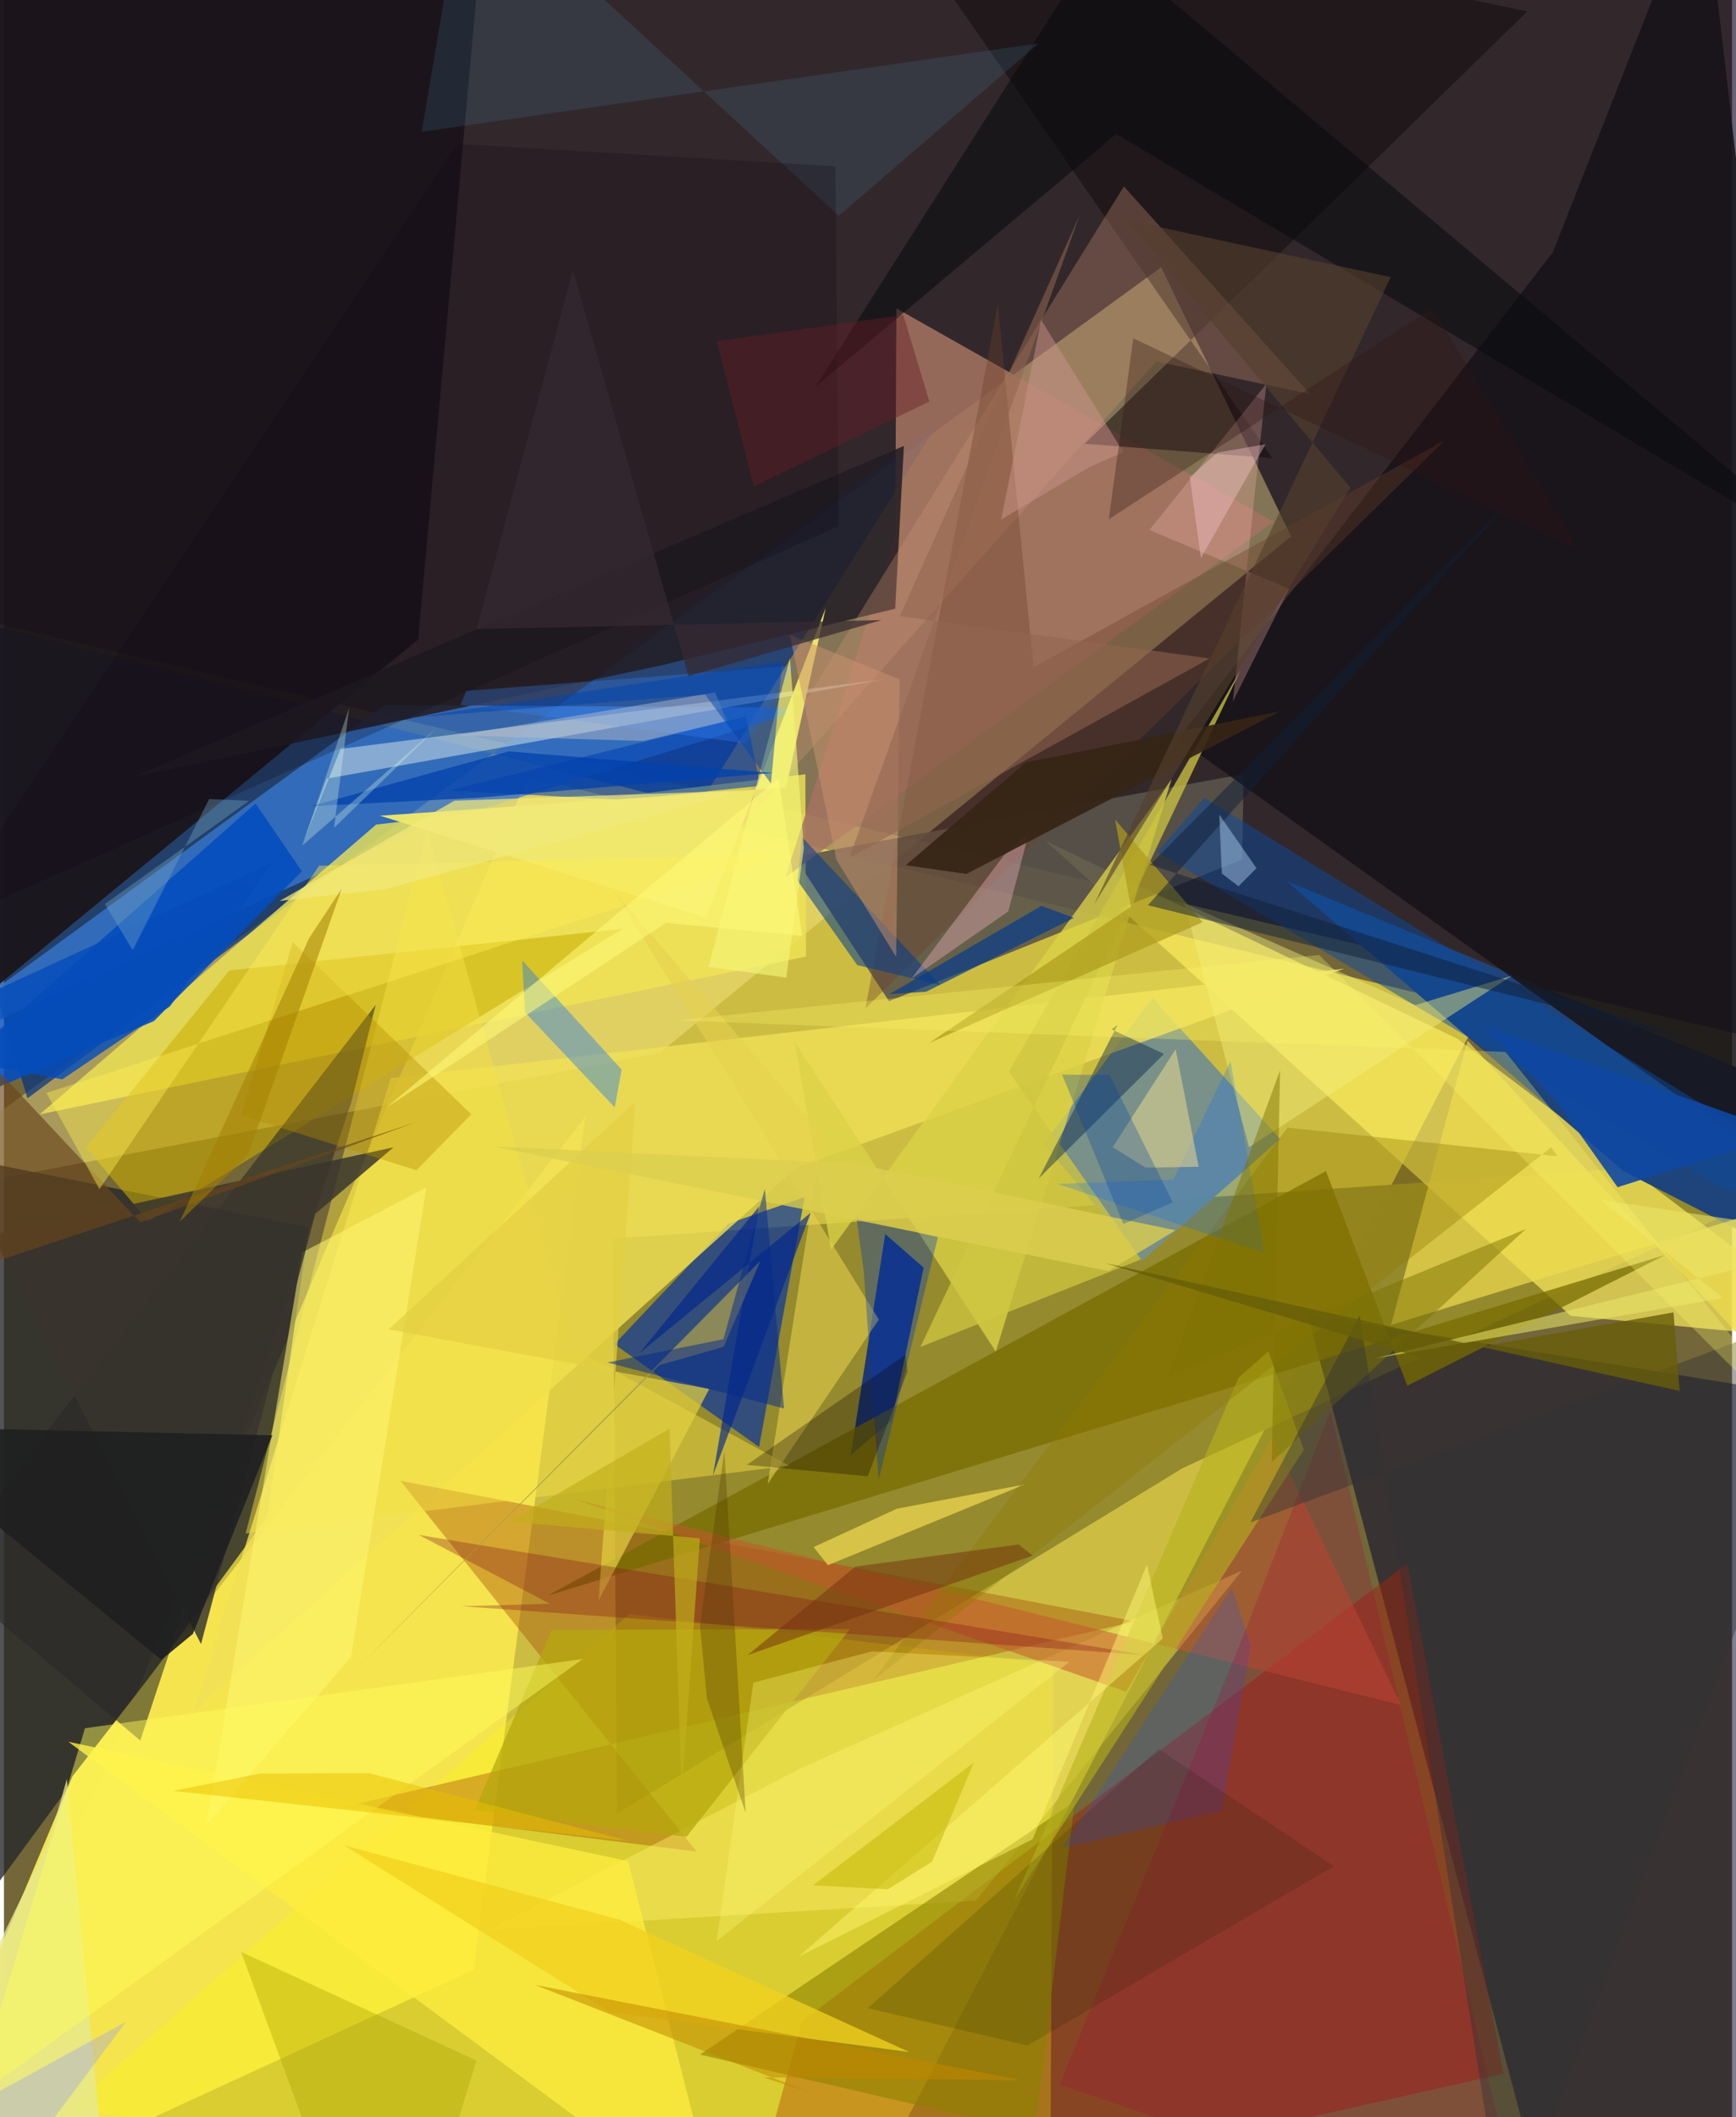 <svg xmlns="http://www.w3.org/2000/svg" width="228" height="278" viewBox="0 0 836 1024"><path fill="#736638" d="M0 0h836v1024H0z"/><path fill="#f0e147" fill-opacity=".706" d="M253.328 375.803l-290.029 678.732L405.17 1086l310.236-598.02z"/><path fill="#0a0324" fill-opacity=".62" d="M-62 287.865L-5.565-37.544 898-62v576.035z"/><path fill="#ffed96" fill-opacity=".388" d="M559.806 129.26L-62 581.45l379.226-72.218 305.447-249.843z"/><path fill="#958a2e" fill-opacity=".996" d="M570.04 710.192L296.584 877.16l-2.006-278.136L898 557.313z"/><path fill="#013081" fill-opacity=".698" d="M-61.941 288.093l73.315 243.111 440.244-326.177-115.697 184.82z"/><path fill="#25262a" fill-opacity=".788" d="M-33.85 557.205l181.312 36.422-20.051 139.944L-62 991.34z"/><path fill="#00032e" fill-opacity=".51" d="M630.656 635.897l105.175 395.475L898 1086V679.286z"/><path fill="#fdee5f" fill-opacity=".678" d="M757.955 636.426L504.013 406.76l199.192 95.694L898 649.72z"/><path fill="#f5e44d" fill-opacity=".988" d="M227.213 952.743L-62 1086l95.178-226.917 248.05-319.031z"/><path fill="#1a151a" fill-opacity=".941" d="M-62 525.215l262.382-215.94 33.19-366.65L-38.947-62z"/><path fill="#1e447b" d="M898 541.05L620.365 426.028l163.33 140.557 54.686 27.93z"/><path fill="#377bd7" fill-opacity=".725" d="M199.412 401.203L-62 520.682l246.16-179.67 205.902 1.25z"/><path fill="#5a544c" fill-opacity=".89" d="M599.731 374.38l-.727 41.298-170.838 68.563-45.686-69.797z"/><path fill="#9d240f" fill-opacity=".49" d="M725.362 1002.974l-46.389-246.818-292.963 221.54L356.187 1086z"/><path fill="#05319e" fill-opacity=".675" d="M350.402 591.845l-55.065 58.286 69.971 49.726 22.031-120.825z"/><path fill="#efe455" fill-opacity=".792" d="M388.008 462.645l-.296-88.161-207.64 24.331L17.301 538.97z"/><path fill="#77918a" fill-opacity=".973" d="M550.565 609.86l66.824-59.007-61.831-68.321-52.545 70.814z"/><path fill="#161318" fill-opacity=".867" d="M749.324 121.956L567.973 357.42 898 593.098 821.796-62z"/><path fill="#fffd00" fill-opacity=".259" d="M505.996 1086l-474.51-66.173 270.963-239.184 205.162 24.198z"/><path fill="#f1e056" fill-opacity=".792" d="M383.31 564.779L91.852 827.88l95.27-306.407 461.423-52.996z"/><path fill="#a47360" fill-opacity=".867" d="M431.734 149.137l182.495 103.199L378 424.328l53.206-166z"/><path fill="#a04300" fill-opacity=".376" d="M335.118 895.551L191.74 716.184l355.342 68.015-383.359 89.884z"/><path fill="#221d24" fill-opacity=".851" d="M435.368 215.667l-4.22 78.743-112.995 27.366-256.202 54.228z"/><path fill="#052881" fill-opacity=".839" d="M426.336 596.842l18.579 16.263-15.43 73.834-19.814 16.826z"/><path fill="#caae02" fill-opacity=".569" d="M39.612 554.95l30.182 35.7L299.32 449.234l-190.246 20.149z"/><path fill="#786c00" fill-opacity=".745" d="M678.907 670.227l-39.346-103.839-376.419 205.316 540.434-164.687z"/><path fill="#044dbf" fill-opacity=".89" d="M-62 550.904l134.576-57.05L144.12 421.4l-22.39-32.766z"/><path fill="#dcd247" fill-opacity=".769" d="M479.826 653.729l85.041-276.925-164.706 227.578-17.723-100.714z"/><path fill="#0e090d" fill-opacity=".51" d="M416.903-62l196.702 283.594-90.774-6.95L736.934 5.546z"/><path fill="#ffee69" fill-opacity=".447" d="M598.92 759.63L470.242 919.27l-235.595 14.165 151.017-78.248z"/><path fill="#cf9474" fill-opacity=".318" d="M557.425 174.814L334.172 425.419 541.805 90.143l90.076 100.429z"/><path fill="#8d8200" fill-opacity=".604" d="M492.075 1086h241.743l-397.076-92.283 181.276-122.373z"/><path fill="#c5572f" fill-opacity=".529" d="M675.824 824.608L275.03 724.782l267.855 93.441 70.823-122.883z"/><path fill="#edf9f0" fill-opacity=".447" d="M425.548 328.59l-269.275 47.998-12.35 32.635 18.955-46.997z"/><path fill="#f5e145" fill-opacity=".471" d="M204.664 401.063L116.9 741.732l263.065-32.854-104.858-56.848z"/><path fill="#292827" fill-opacity=".573" d="M65.936 841.826l-97.144-82.045L179.847 486l-11.842 47.12z"/><path fill="#cfc641" fill-opacity=".749" d="M550.04 609.14l-106.7 42.343 154.879-327.38-112.08 194.277z"/><path fill="#1072fc" fill-opacity=".388" d="M250.704 464.526l48.137 52.815-3.373 18.28-43.417-46.004z"/><path fill="#e5e893" fill-opacity=".765" d="M-62 1062.388L51.933 1086 30.424 860.402l-8.316 29.344z"/><path fill="#0040b4" fill-opacity=".569" d="M299.387 386.928l-84.065-4.62L359 346.524l6.88 33.591z"/><path fill="#eeda4d" fill-opacity=".714" d="M898 709.497L708.002 503.294l-36.994 137.541L898 571.038z"/><path fill="#feec3e" fill-opacity=".8" d="M329.26 1062.898L31.137 842.422l270.785 57.738L349.237 1086z"/><path fill="#f0e86d" fill-opacity=".957" d="M339.792 443.88l-157.848-49.357 196.416-13.567 19.16-86.87z"/><path fill="#0e4b9d" fill-opacity=".49" d="M580.708 385.81L898 581.16l-66.134-6.047-274.021-163.024z"/><path fill="#ffbab3" fill-opacity=".278" d="M594.523 339.33l16.18-153.654-56.58 70.679 67.587 28.43z"/><path fill="#6e402a" fill-opacity=".369" d="M498.081 322.722l198.952-109.778-280.336 274.81L480.8 147.437z"/><path fill="#1a54f5" fill-opacity=".208" d="M589.153 875.693l-77.22 18.14 82.062-125.865 9.272 28.063z"/><path fill="#f3f07e" fill-opacity=".435" d="M602.34 554.885l127.162-82.99-46.804 14.263-111.588-49.209z"/><path fill="#e6d04f" fill-opacity=".592" d="M423.243 638.24l-53.786 79.505 26.648-168.835-100.986-117.99z"/><path fill="#fff673" fill-opacity=".541" d="M144.253 605.746L97.995 882.62l69.933-81.171 36.384-227.046z"/><path fill="#0a0b10" fill-opacity=".576" d="M392.447 187.219l145.6-122.421 354.837 211.32-363.05-305.092z"/><path fill="#efd751" fill-opacity=".737" d="M493.98 717.922l-62.055 11.798-40.249 18.552 6.92 8.76z"/><path fill="#063c8a" fill-opacity=".549" d="M383.875 425.9l28.92 40.894 40.264 9.635-66.927-71.522z"/><path fill="#b5a80d" fill-opacity=".729" d="M330.214 888.412l-102.5-12.8 37.14-87.24 144.4-.451z"/><path fill="#38352e" fill-opacity=".839" d="M-5.56 597.125l193.997-42.212-37.816 32.178L95.33 795.168z"/><path fill="#b7b21d" fill-opacity=".604" d="M611.672 653.639l-14.39 12.709-108.357 252.295 139.93-217.437z"/><path fill="#a70043" fill-opacity=".22" d="M510.748 1008.187L737.05 1086l-95.276-403.514-41.765 107.562z"/><path fill="#54a2cd" fill-opacity=".141" d="M223.348-62l180.53 166.366 96.736-83.417-298.536 42.805z"/><path fill="#917a00" fill-opacity=".357" d="M620.976 545.381L420.343 812.815 748.57 554.883l2.927 4.35z"/><path fill="#eeb1be" fill-opacity=".396" d="M438.964 473.393l46.894-32.602 10.019-38.127-12.305 11.266z"/><path fill="#b58d00" fill-opacity=".392" d="M139.73 455.706l-24.933 83.832 84.751 26.448 26.538-27.039z"/><path fill="#0f48a3" fill-opacity=".898" d="M750.78 532.101l-34.79-35.867 146.001 52.072-81.35 25.911z"/><path fill="#fffc7a" fill-opacity=".306" d="M419.925 798.686l-57.4 15.15-17.663 124.906 170.553-135.016z"/><path fill="#001d48" fill-opacity=".42" d="M500.602 569.964l38.145-74.277-2.916 2.166 25.377 11.893z"/><path fill="#cb926f" fill-opacity=".51" d="M433.348 328.61l-53.2-21.63 22.636 108.96 28.826 46.85z"/><path fill="#1e2021" fill-opacity=".902" d="M91.39 790.262l-15.213 12.526L-62 689.918l191.85 4.28z"/><path fill="#e2cf41" fill-opacity=".71" d="M287.638 774.132l17.817-241.248-119.379 110.089 155.135 28.798z"/><path fill="#362515" fill-opacity=".933" d="M465.579 422.691l-29.26-4.214 58-49.687 123.033-24.759z"/><path fill="#840e1c" fill-opacity=".314" d="M200.71 742.386l63.43 33.314-42.77 1.166 330.49 23.604z"/><path fill="#100614" fill-opacity=".239" d="M218.824 69.574l183.421 10.85 1.512 174.132L-33.61 449.19z"/><path fill="#afa500" fill-opacity=".392" d="M228.588 996.616L114.73 944.06 166.824 1086h34.408z"/><path fill="#121b00" fill-opacity=".157" d="M417.906 971.28l77.304 18.043 148.181-86.713-84.757-56.638z"/><path fill="#fffd5c" fill-opacity=".463" d="M-36.105 1086l75.294-250.116 240.767-33.48L-62 1049.28z"/><path fill="#0436b5" fill-opacity=".353" d="M451.823 598.351l-39.359-8.998 3.448 25.256 7.214 101.097z"/><path fill="#6a451b" fill-opacity=".643" d="M65.872 591.178l133.462-48.436-226.79 75.134 25.98-98.606z"/><path fill="#046bff" fill-opacity=".231" d="M593.354 513.296l16.683 92.877-100.395-33.577 56.112-2.08z"/><path fill="#3786fb" fill-opacity=".294" d="M220.843 340.942l138.545 18.685 23.398-37.657-159.161 12.2z"/><path fill="#f1d120" fill-opacity=".773" d="M164.475 892.479l133.696 36.13 139.731 63.886-144.751-19.225z"/><path fill="#ad9c1d" fill-opacity=".718" d="M447.39 504.592l132.528-58.603-42.369-49.57 7.578 42.126z"/><path fill="#063a8b" fill-opacity=".69" d="M517.585 443.941l-71.493 35.723-17.76 1.172 73.614-42.733z"/><path fill="#ddd091" fill-opacity=".6" d="M577.954 564.302l-11.108-56.85-30.468 47.412 15.904 9.892z"/><path fill="#f5f67a" fill-opacity=".616" d="M340.88 467.65l37.56 5.215 8.503-62.52-6.701-92.121z"/><path fill="#7d7202" fill-opacity=".49" d="M617.368 517.603l-54.26 148.017 173.089-71.148-122.903 112.683z"/><path fill="#00258d" fill-opacity=".639" d="M342.982 713.653l22.398-130.231-58.03 71.124 82.921-67.961z"/><path fill="#ebe669" fill-opacity=".553" d="M772.336 580.304l59.246 47.51-168.115 29.181L898 599.018z"/><path fill="#0b0000" fill-opacity=".286" d="M359.36 708.493l76.818-53.251.976 8.011-19.3 50.786z"/><path fill="#feec51" fill-opacity=".424" d="M152.437 418.745l223.877-5.54-355.739 115.41 25.618 46.567z"/><path fill="#dccf50" fill-opacity=".784" d="M236.257 554.427l297.94 60.328 32.587-19.712-155.067-32.197z"/><path fill="#916550" fill-opacity=".557" d="M583.195 318.484L408.99 414.9l111.393-310.8L433.4 297.968z"/><path fill="#0241ac" fill-opacity=".761" d="M229.559 385.833l-80.795 4.066 95.465-26.475 127.651 10.408z"/><path fill="#a79c4f" fill-opacity=".753" d="M317.17 660.24L168.686 809.06l197.31-199.316-17.81 41.702z"/><path fill="#303035" fill-opacity=".42" d="M726.657 1086L898 626.847 602.94 736.423l52.918-100.091z"/><path fill="#4f3700" fill-opacity=".306" d="M336.713 786.38l11.805-84.712 10.293 175.198-18.744-55.46z"/><path fill="#102037" fill-opacity=".494" d="M554.43 418.3l265.528 85.695-266.555-66.17 177.74-198.251z"/><path fill="#681c26" fill-opacity=".427" d="M447.687 194.216l-84.95 41.102-17.94-70.33 90.31-12.603z"/><path fill="#fef76a" fill-opacity=".294" d="M892.597 717.79L726.414 508.783 325.45 493.527l310.832-31.657z"/><path fill="#b9bdc9" fill-opacity=".478" d="M343.99 334.896l-124.374 20.78 89.71 2.725 40.378-9.694z"/><path fill="#55402d" fill-opacity=".616" d="M527.424 437.43l123.917-201.54-108.178-129.468 127.685 27.657z"/><path fill="#fff872" fill-opacity=".467" d="M552.975 756.761l-55.36 132.843-113.225 56.803 176.237-153.942z"/><path fill="#8b96ff" fill-opacity=".318" d="M-38.955 1086l-2.902-52.778 101.002-55.427-53.734 71.723z"/><path fill="#733111" fill-opacity=".502" d="M411.933 757.719l78.964-10.725 6.71 5.394-137.88 48.15z"/><path fill="#f1e97b" fill-opacity=".722" d="M217.876 387.275l-84.537 48.493 51.886-5.808 171.403-47.571z"/><path fill="#052a8c" fill-opacity=".51" d="M368.102 574.963l-20.033 72.785-56.166 11.242 85.477 22.249z"/><path fill="#c28800" fill-opacity=".553" d="M256.778 959.994l235.31 46.14-124.636-1.365 23.414 7.621z"/><path fill="#c2b601" fill-opacity=".498" d="M391.41 911.857l36.154 1.93 21.428-13.344 20.238-47.995z"/><path fill="#ce968c" fill-opacity=".463" d="M482.388 251.3l19.367-96.555 39.811 63.939-16.56 7.304z"/><path fill="#685e09" fill-opacity=".804" d="M532.957 610.99l152.2 45.594 122.52-21.824 2.973 37.993z"/><path fill="#afd4f6" fill-opacity=".439" d="M589.18 422.483l8.03 6.174 8.714-8.732-17.99-25.964z"/><path fill="#eac000" fill-opacity=".502" d="M301.816 890.334L176.56 857.596l-52.7.22-42.157 8.348z"/><path fill="#0044ae" fill-opacity=".49" d="M198.752 346.972l177.738-26.987-5.427 58.936-31.866-43z"/><path fill="#352932" fill-opacity=".733" d="M275.253 130.603l-46.635 173.695 195.963-4.398-93.383 27.124z"/><path fill="#f7c6cd" fill-opacity=".396" d="M610.307 214.858l-31.262 55.087-5.365-39.2 13.396-11.858z"/><path fill="#054dba" fill-opacity=".812" d="M28.284 522.02L-62 505.662l191.641-88.345-49.333 69.459z"/><path fill="#75a7c7" fill-opacity=".38" d="M48.84 437.218l69.753-49.857-19.335-.888-36.961 73.081z"/><path fill="#301415" fill-opacity=".325" d="M690.946 148.902L534.492 251.171l11.83-87.535 215.836 102.388z"/><path fill="#a47f02" fill-opacity=".545" d="M163.434 429.762l-15.86 24.115L85.051 590.85l32.957-32.025z"/><path fill="#c2af1b" fill-opacity=".663" d="M327.843 867.434l-5.84-176.464-77.316 45.011 91.98 8.06z"/><path fill="#fffa77" fill-opacity=".573" d="M374.721 376.414L184.964 535.752l135.328-89.41 65.876 6.26z"/><path fill="#00419d" fill-opacity=".294" d="M534.85 519.964l30.59 61.529L541.556 592l-29.68-72.248z"/><path fill="#e3ffe7" fill-opacity=".302" d="M166.995 342.441l-22.637 66.543 65.278-57.074-49.93 48.477z"/></svg>
